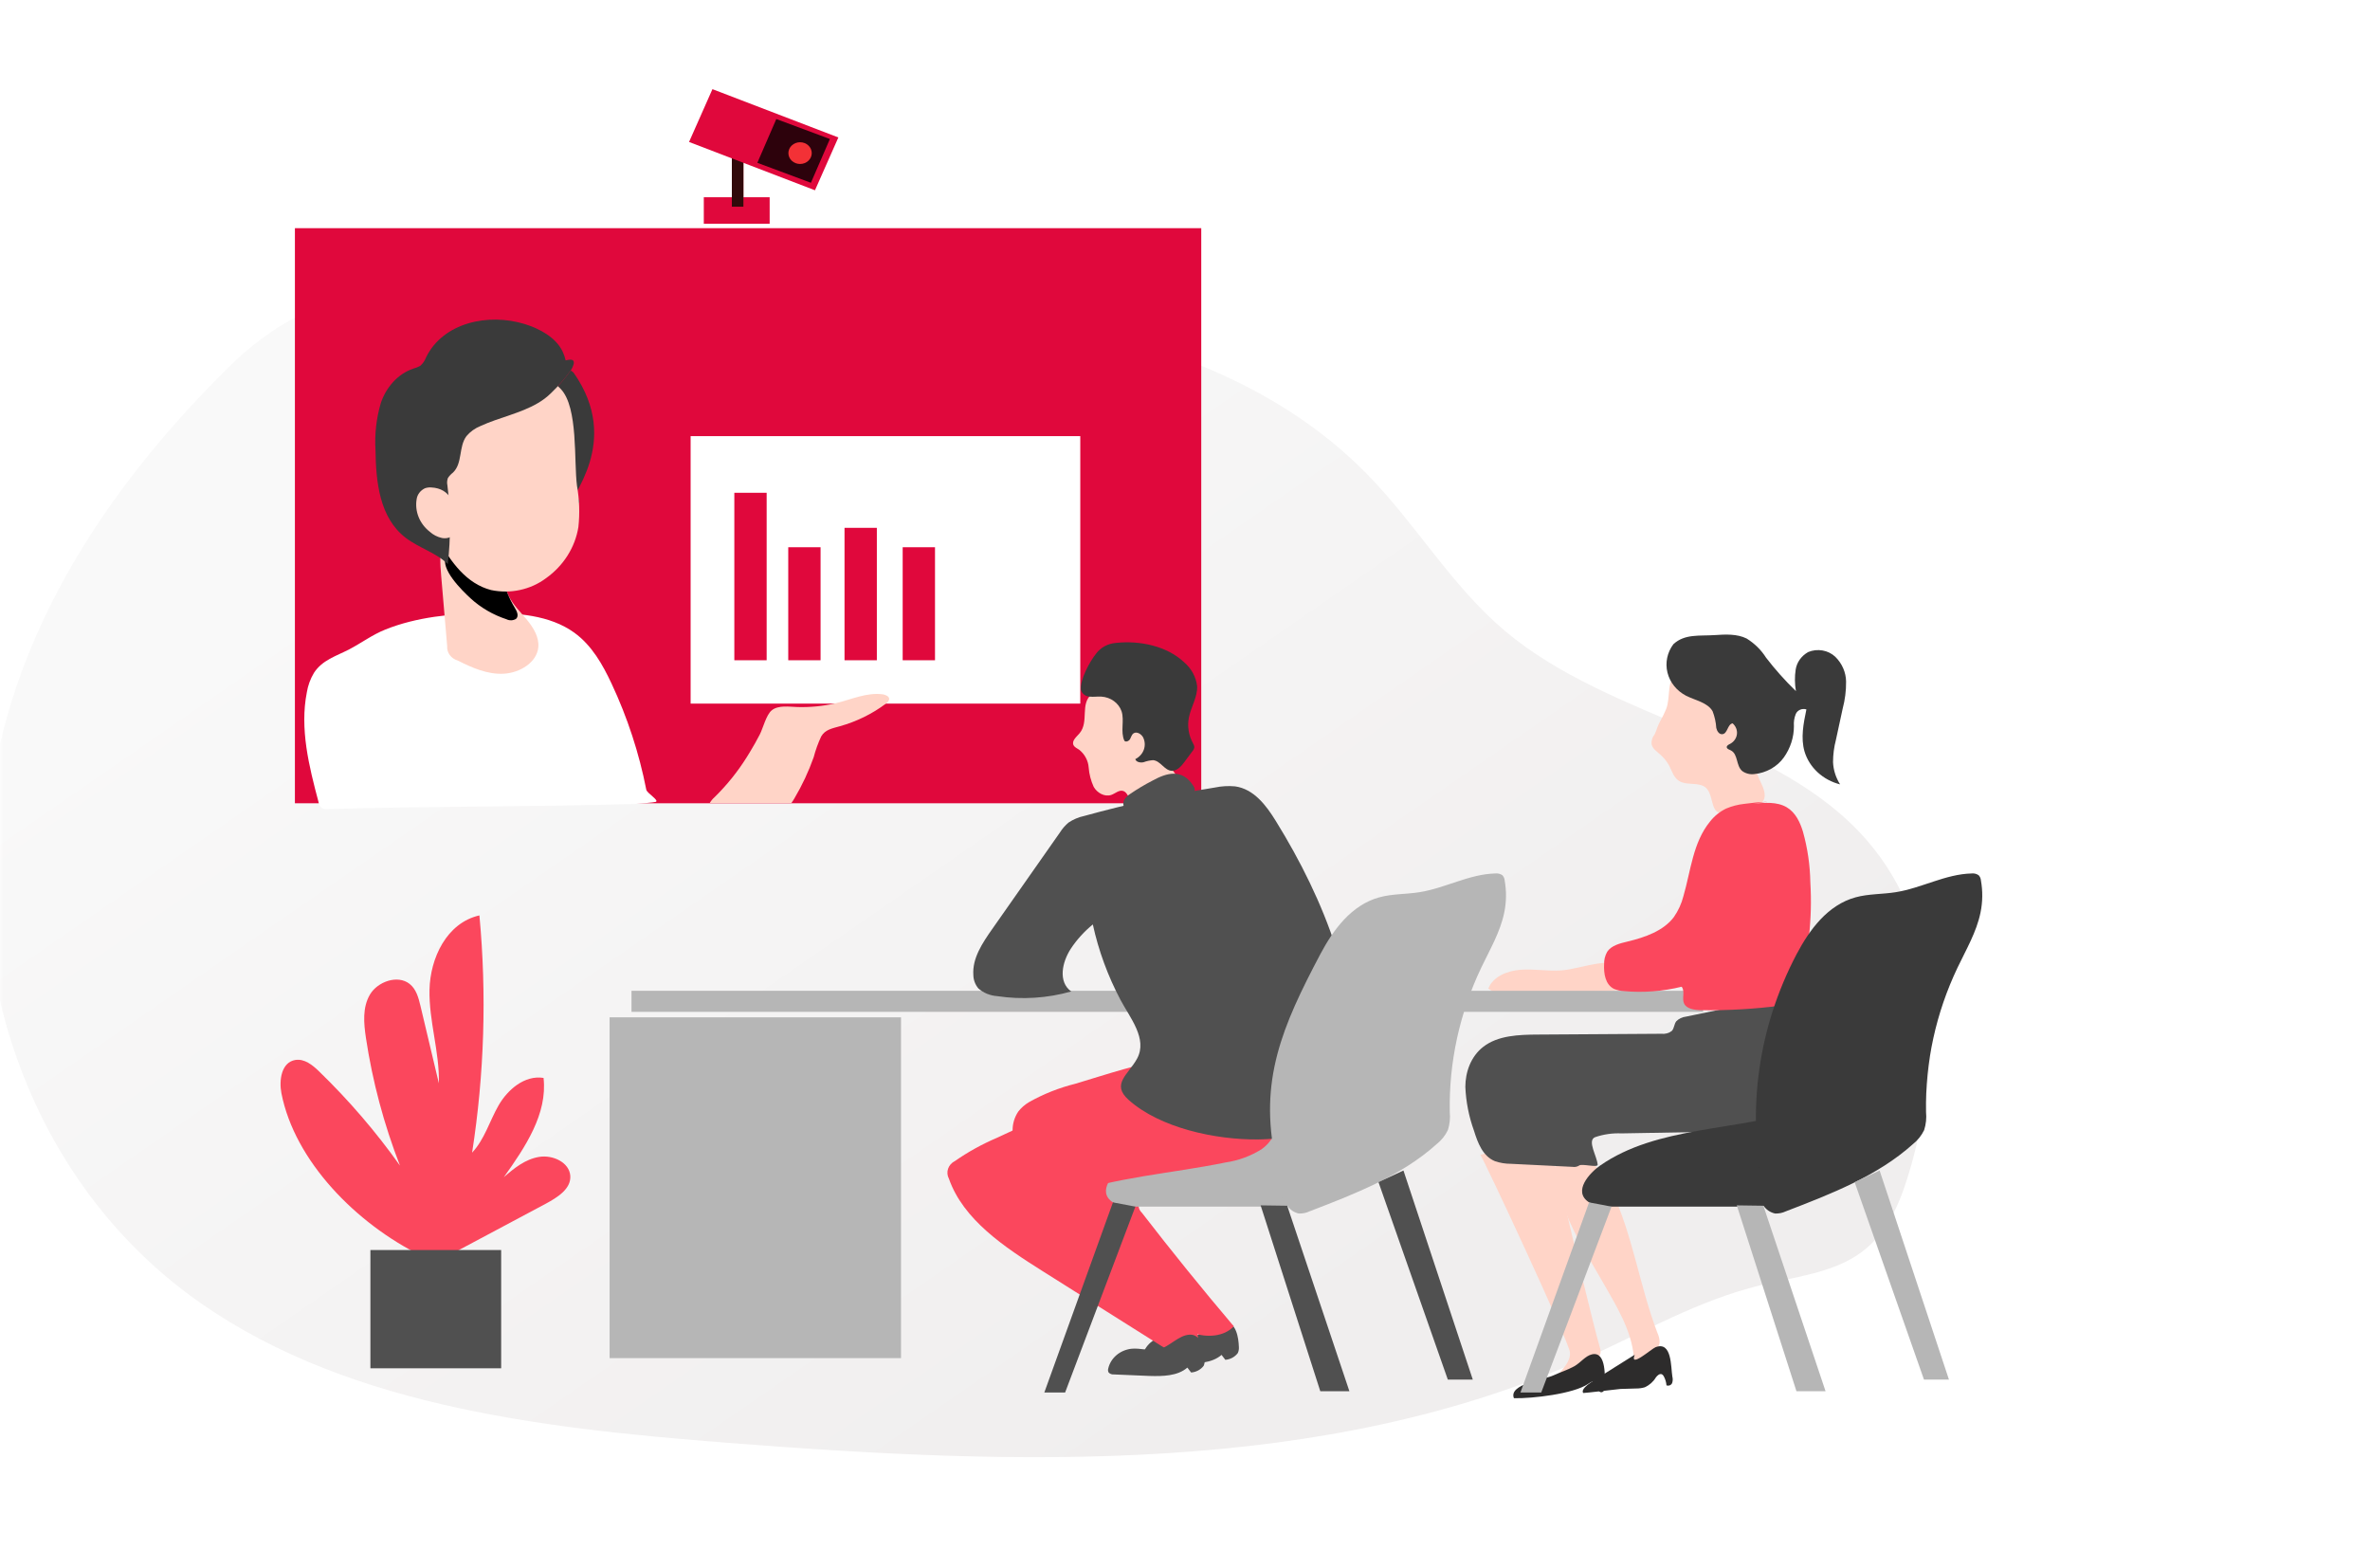 <svg width="319" height="211" viewBox="0 0 319 211" fill="none" xmlns="http://www.w3.org/2000/svg">
<mask id="mask0" mask-type="alpha" maskUnits="userSpaceOnUse" x="0" y="0" width="319" height="211">
<rect width="319" height="211" fill="#C4C4C4"/>
</mask>
<g mask="url(#mask0)">
<g filter="url(#filter0_dd)">
<path d="M1.197 106.164C-3.458 131.632 5.521 159.775 27.126 176.028C47.186 191.09 74.402 194.224 100.08 196.211C139.122 199.251 180.238 200.67 215.498 184.776C223.204 181.313 230.618 177.018 238.906 175.006C243.65 173.846 248.78 173.354 252.589 170.516C256.397 167.677 258.01 163.193 259.244 158.86C263.364 144.095 263.588 126.99 253.293 115.12C241.196 101.169 218.873 98.968 204.594 86.946C197.35 80.841 192.633 72.585 186.052 65.868C165.532 44.884 131.6 42.456 101.151 41.459C76.503 40.664 51.069 33.493 33.063 51.147C17.421 66.48 4.891 84.978 1.197 106.164Z" fill="url(#paint0_linear)"/>
</g>
<path d="M166.751 181.263C166.778 181.551 166.732 181.841 166.615 182.108C166.425 182.368 166.174 182.586 165.883 182.745C165.591 182.905 165.265 183.002 164.928 183.029L164.419 182.367C163.098 183.515 161.092 183.546 159.289 183.483C157.71 183.433 156.138 183.357 154.545 183.281C154.413 183.293 154.28 183.277 154.156 183.234C154.032 183.192 153.919 183.124 153.827 183.035C153.737 182.872 153.718 182.682 153.773 182.506C153.927 181.814 154.308 181.184 154.865 180.704C155.421 180.224 156.124 179.916 156.877 179.825C158.083 179.705 159.323 180.166 160.509 179.92C162.054 179.598 163.186 177.964 164.799 177.933C166.412 177.901 166.71 180.109 166.751 181.263Z" fill="#505050"/>
<path d="M144.751 145.867C142.55 146.414 140.443 147.251 138.496 148.352C137.936 148.685 137.448 149.113 137.059 149.614C136.548 150.38 136.283 151.266 136.294 152.168C136.138 157.05 140.075 161.111 143.748 164.593L155.852 176.04C157.248 177.365 158.705 178.721 160.555 179.402C162.405 180.083 164.77 179.926 166.071 178.519C161.82 173.507 157.691 168.407 153.683 163.218C153.518 163.061 153.395 162.868 153.325 162.658C153.256 162.447 153.241 162.224 153.283 162.007C153.507 161.433 154.354 161.376 155.011 161.458C158.255 161.672 161.507 161.153 164.489 159.945C167.471 158.737 170.095 156.876 172.137 154.521C173.445 152.982 174.522 151.052 174.122 149.122C173.77 147.412 172.32 146.082 170.775 145.098C162.344 139.718 153.399 143.294 144.751 145.867Z" fill="#FB475D"/>
<path d="M144.831 145.874C142.63 146.422 140.523 147.259 138.576 148.359C138.015 148.691 137.528 149.119 137.139 149.62C136.633 150.377 136.37 151.252 136.38 152.143C136.217 157.025 140.161 161.086 143.835 164.568L155.938 176.015C157.341 177.333 158.791 178.689 160.641 179.377C162.491 180.064 164.863 179.9 166.158 178.494C161.915 173.473 157.788 168.373 153.776 163.193C153.61 163.036 153.486 162.844 153.416 162.633C153.345 162.423 153.329 162.199 153.37 161.982C153.593 161.408 154.447 161.383 155.098 161.433C158.342 161.649 161.594 161.13 164.576 159.922C167.558 158.714 170.182 156.852 172.223 154.496C173.531 152.95 174.615 151.02 174.216 149.097C173.856 147.381 172.406 146.05 170.827 145.073C162.424 139.718 153.505 143.3 144.831 145.874Z" fill="url(#paint1_linear)"/>
<path d="M149.802 161.837C150.724 162.307 151.777 162.507 152.824 162.411H171.352C172.54 162.486 173.732 162.327 174.849 161.944C175.772 161.486 176.602 160.882 177.302 160.159C180.584 157.191 184.178 154.538 188.03 152.238C188.295 152.115 188.509 151.916 188.64 151.67C188.689 151.538 188.707 151.399 188.694 151.26C188.579 149.368 186.39 148.062 184.35 147.999C182.311 147.936 180.366 148.737 178.434 149.355C169.468 152.244 158.95 151.544 151.36 156.848C149.923 157.826 147.518 160.361 149.802 161.837Z" fill="#B6B6B6"/>
<path d="M149.802 161.837C150.724 162.307 151.777 162.507 152.824 162.411H171.352C172.54 162.486 173.732 162.327 174.849 161.944C175.772 161.486 176.602 160.882 177.302 160.159C180.584 157.191 184.178 154.538 188.03 152.238C188.295 152.115 188.509 151.916 188.64 151.67C188.689 151.538 188.707 151.399 188.694 151.26C188.579 149.368 186.39 148.062 184.35 147.999C182.311 147.936 180.366 148.737 178.434 149.355C169.468 152.244 158.95 151.544 151.36 156.848C149.923 157.826 147.518 160.361 149.802 161.837Z" fill="url(#paint2_linear)"/>
<path d="M199.254 155.454C199.606 155.751 211.175 180.582 211.31 181.995C211.432 183.256 210.361 184.246 209.528 185.23C210.605 185.047 214.089 183.666 214.875 182.953C215.134 182.751 215.323 182.48 215.417 182.178C215.459 181.885 215.426 181.586 215.322 181.307C214.644 179.011 210.897 163.698 210.361 160.746C210.193 159.526 209.875 158.328 209.413 157.176C208.946 156.013 208.069 155.033 206.925 154.395C206.35 154.086 205.693 153.932 205.029 153.95C204.365 153.968 203.72 154.157 203.164 154.496C202.432 154.458 199.945 155.215 199.254 155.454Z" fill="url(#paint3_linear)"/>
<path d="M216.887 160.153C219.801 166.296 220.676 173.114 223.102 179.44C223.283 179.824 223.38 180.238 223.386 180.657C223.338 181.039 223.192 181.405 222.96 181.723C222.253 182.794 221.189 183.621 219.93 184.076C220.14 180.291 218.161 176.778 216.244 173.461L213.695 169.046C212.786 167.542 211.972 165.99 211.256 164.398C210.903 163.584 210.612 162.745 210.348 161.906C209.785 160.153 207.962 156.035 211.141 155.562C214.034 155.152 215.911 158.097 216.887 160.153Z" fill="url(#paint4_linear)"/>
<path d="M210.098 130.617C208.302 130.737 206.499 130.396 204.676 130.528C202.853 130.661 200.956 131.456 200.332 133.051C201.355 133.928 202.921 133.884 204.303 133.764C207.692 133.468 215.296 133.669 218.691 133.165C220.046 132.969 217.2 132.156 218.426 131.638C218.7 131.554 218.95 131.414 219.16 131.23C219.369 131.046 219.533 130.822 219.64 130.573C217.139 128.384 212.985 130.434 210.098 130.617Z" fill="url(#paint5_linear)"/>
<path d="M241.759 133.461L242.315 146.164C242.376 147.469 242.41 148.851 241.698 149.948C240.437 151.941 237.51 152.212 235.029 152.256L218.263 152.553C217.048 152.498 215.833 152.672 214.692 153.064C213.587 153.524 214.976 155.649 215.044 156.778C215.044 157.201 212.889 156.589 212.55 156.879C212.291 157.044 211.972 157.108 211.663 157.056L203.374 156.646C202.644 156.649 201.919 156.532 201.233 156.299C199.572 155.631 198.902 153.814 198.4 152.2C197.711 150.294 197.318 148.306 197.234 146.296C197.234 144.291 197.98 142.197 199.633 140.91C201.619 139.358 204.438 139.264 207.027 139.251L223.61 139.144C223.861 139.173 224.115 139.155 224.357 139.09C224.599 139.025 224.825 138.914 225.02 138.766C225.359 138.406 225.325 137.851 225.623 137.466C225.964 137.114 226.431 136.89 226.938 136.836L236.256 134.912C237.222 134.643 238.241 134.579 239.238 134.723C239.732 134.805 240.183 135.033 240.525 135.375C240.868 135.716 241.082 136.151 241.135 136.615" fill="#505050"/>
<path d="M146.942 147.217L134.181 153.152C132.187 154 130.297 155.045 128.543 156.268C128.099 156.487 127.764 156.859 127.611 157.305C127.458 157.75 127.498 158.234 127.723 158.652C129.661 164.183 135.178 167.842 140.348 171.102L146.604 175.044L157.006 181.597C157.765 182.077 158.619 182.575 159.52 182.43C160.828 182.228 161.486 180.721 161.16 179.522C160.835 178.324 159.846 177.41 158.897 176.552L149.253 167.804C146.956 165.722 144.618 163.591 143.154 160.942C150.087 158.419 157.657 157.965 164.928 156.47C166.694 156.214 168.375 155.593 169.849 154.653C171.251 153.638 172.193 151.904 171.705 150.308C171.222 149.126 170.311 148.139 169.13 147.514C167.339 146.313 165.231 145.589 163.031 145.42C161.554 145.344 160.083 145.622 158.612 145.546C157.304 145.477 156.396 144.802 155.224 144.638C152.56 144.266 149.233 146.151 146.942 147.217Z" fill="#FB475D"/>
<path d="M229.234 133.36H85V136.192H229.234V133.36Z" fill="#B6B6B6"/>
<path d="M161.687 30.712H39.695V108.119H161.687V30.712Z" fill="#E0083C"/>
<path d="M76.59 68.359C75.973 67.728 78.318 68.132 77.945 67.375C76 63.73 75.431 59.535 73.37 55.947C73.045 55.385 72.693 54.843 72.394 54.275C73.063 53.892 73.674 53.428 74.211 52.894C75.177 51.958 76.051 50.943 76.82 49.86C76.935 49.967 77.125 50.043 77.233 50.201C83.746 59.51 76.623 66.927 76.59 68.359Z" fill="#3A3A3A"/>
<path d="M65.343 82.525C69.518 82.462 73.997 82.771 77.297 85.155C79.663 86.87 81.113 89.444 82.312 92.004C84.459 96.582 86.028 101.376 86.989 106.29C87.083 106.769 88.744 107.709 88.276 107.93C88.114 108.006 85.694 108.208 85.511 108.214C71.53 108.617 58.139 108.504 44.172 108.901C43.87 108.944 43.562 108.89 43.297 108.75C43.062 108.544 42.913 108.267 42.877 107.968C41.583 103.105 40.336 98.103 41.298 93.197C41.445 92.28 41.766 91.396 42.247 90.585C43.372 88.832 45.236 88.321 47.032 87.388C48.678 86.523 50.102 85.445 51.857 84.739C56.086 83.042 60.782 82.594 65.343 82.525Z" fill="white"/>
<path d="M59.742 72.623C59.111 74.162 59.24 75.865 59.383 77.505L60.189 86.965C60.156 87.391 60.279 87.815 60.537 88.167C60.795 88.52 61.174 88.781 61.612 88.908C63.537 89.879 65.617 90.8 67.806 90.68C69.995 90.56 72.252 89.16 72.455 87.135C72.584 85.798 71.832 84.531 70.958 83.465C70.083 82.399 69.046 81.415 68.464 80.191C67.508 78.167 67.928 75.846 67.745 73.645C67.72 72.584 67.362 71.554 66.715 70.68C64.743 68.347 60.677 70.352 59.742 72.623Z" fill="url(#paint6_linear)"/>
<path d="M63.329 80.526C64.701 81.788 66.355 82.753 68.174 83.351C68.374 83.452 68.6 83.5 68.827 83.49C69.054 83.48 69.273 83.412 69.462 83.295C69.876 82.916 69.577 82.273 69.286 81.8C68.533 80.567 67.991 79.233 67.68 77.845C67.6 77.165 67.339 76.515 66.921 75.953C66.673 75.712 66.384 75.509 66.067 75.354C64.712 74.622 61.059 72.831 60.042 74.887C59.202 76.546 62.17 79.46 63.329 80.526Z" fill="url(#paint7_linear)"/>
<path d="M145.314 98.691C144.894 99.182 144.23 99.706 144.487 100.28C144.63 100.589 145.002 100.74 145.294 100.942C146.023 101.547 146.469 102.394 146.534 103.301C146.603 104.2 146.832 105.083 147.212 105.912C147.659 106.707 148.689 107.312 149.59 106.99C150.126 106.795 150.62 106.297 151.169 106.461C151.59 106.587 151.766 107.041 152.01 107.381C152.346 107.774 152.795 108.07 153.305 108.235C153.815 108.4 154.364 108.428 154.89 108.315C155.937 108.073 156.925 107.644 157.797 107.053C158.182 106.869 158.5 106.584 158.712 106.234C158.838 105.901 158.838 105.538 158.712 105.206C158.407 104.178 157.553 103.383 156.842 102.538C155.522 100.965 154.635 99.116 154.26 97.152C154.002 95.783 153.934 94.25 152.904 93.266C151.488 91.93 148.425 92.22 146.961 93.43C145.321 94.717 146.622 97.126 145.314 98.691Z" fill="url(#paint8_linear)"/>
<path d="M145.505 92.894C145.574 93.133 145.723 93.346 145.929 93.502C146.136 93.659 146.391 93.75 146.657 93.764C147.185 93.827 147.721 93.727 148.249 93.764C148.861 93.802 149.446 94.01 149.929 94.361C150.412 94.712 150.772 95.189 150.96 95.732C151.373 96.994 150.777 98.47 151.339 99.7C151.529 99.939 151.956 99.744 152.105 99.479C152.254 99.214 152.315 98.886 152.573 98.709C153 98.419 153.61 98.791 153.854 99.233C154.117 99.755 154.155 100.351 153.961 100.899C153.767 101.446 153.355 101.904 152.81 102.178C152.919 102.576 153.488 102.689 153.915 102.595C154.326 102.442 154.761 102.348 155.202 102.317C156.212 102.399 156.727 103.711 157.737 103.755C158.415 103.755 158.95 103.187 159.35 102.658L160.509 101.1C160.649 100.947 160.737 100.758 160.759 100.557C160.746 100.375 160.683 100.199 160.577 100.046C159.99 98.98 159.795 97.763 160.021 96.584C160.305 95.146 161.207 93.808 161.132 92.345C160.983 91.11 160.357 89.967 159.37 89.128C157.059 86.952 153.406 86.183 150.194 86.536C149.669 86.578 149.159 86.726 148.703 86.972C148.246 87.217 147.853 87.553 147.551 87.955C146.684 89.021 145.301 91.563 145.505 92.894Z" fill="#3A3A3A"/>
<path d="M155.12 105.073C154.065 105.616 153.049 106.223 152.078 106.889C151.775 107.083 151.522 107.337 151.339 107.633C151.242 107.795 151.191 107.978 151.191 108.163C151.191 108.348 151.242 108.531 151.339 108.693C151.678 109.141 152.315 108.907 152.803 108.693C155.046 107.602 157.547 107.293 159.946 107.078C160.115 107.087 160.283 107.051 160.432 106.975C160.58 106.9 160.703 106.787 160.786 106.649C160.828 106.491 160.832 106.326 160.798 106.166C160.764 106.005 160.693 105.854 160.589 105.722C159.085 103.433 157.072 104.001 155.12 105.073Z" fill="#505050"/>
<path d="M150.814 134.577C149.112 131.357 147.861 127.946 147.094 124.429C145.94 125.371 144.944 126.468 144.139 127.684C142.953 129.488 142.384 132.162 144.187 133.448C140.963 134.363 137.558 134.578 134.231 134.079C133.282 134.016 132.384 133.651 131.69 133.045C131.257 132.525 131.018 131.886 131.012 131.228C130.856 128.989 132.225 126.933 133.547 125.054L142.675 112.036C142.982 111.544 143.369 111.1 143.821 110.718C144.458 110.289 145.182 109.984 145.949 109.822C151.72 108.227 157.588 106.951 163.521 106C164.41 105.813 165.325 105.76 166.232 105.842C168.767 106.189 170.434 108.415 171.708 110.478C178.39 121.263 183.127 133.505 182.381 145.936C182.371 146.608 182.257 147.275 182.043 147.917C181.604 148.883 180.889 149.718 179.976 150.333C176.994 152.521 173.07 153.335 169.275 153.366C163.609 153.417 156.134 151.827 151.905 148.037C149.513 145.899 151.906 144.606 153.051 142.486C154.494 139.819 152.095 136.999 150.814 134.577Z" fill="#505050"/>
<path d="M171.698 156.129C169.421 145.482 172.565 138.16 177.722 128.415C179.457 125.142 181.897 121.806 185.658 120.778C187.4 120.298 189.257 120.374 191.046 120.09C194.529 119.541 197.735 117.656 201.266 117.567C201.436 117.547 201.608 117.558 201.773 117.6C201.939 117.642 202.093 117.715 202.228 117.813C202.406 118.008 202.511 118.252 202.526 118.507C202.783 119.937 202.764 121.397 202.472 122.821C201.943 125.432 200.54 127.804 199.382 130.232C196.46 136.35 195.012 142.989 195.139 149.683C195.221 150.5 195.134 151.325 194.882 152.111C194.533 152.839 194.014 153.485 193.364 154.003C188.62 158.267 182.371 160.702 176.272 163.041C175.822 163.256 175.32 163.358 174.815 163.338C174.487 163.264 174.179 163.13 173.909 162.942C173.639 162.755 173.412 162.518 173.243 162.247C171.883 160.459 171.329 158.248 171.698 156.085" fill="#B6B6B6"/>
<path d="M149.803 161.837L140.566 187.425H143.365L152.819 162.411L149.803 161.837Z" fill="#505050"/>
<path d="M169.68 162.24L177.71 187.255H181.627L173.258 162.291L169.68 162.24Z" fill="#505050"/>
<path d="M188.904 157.548L198.236 185.691H194.875L185.543 159.113L188.904 157.548Z" fill="#505050"/>
<path d="M77.661 65.382C77.988 67.218 78.052 69.087 77.851 70.939C77.412 73.673 75.85 76.143 73.493 77.826C72.47 78.592 71.275 79.133 69.996 79.409C68.717 79.686 67.387 79.69 66.106 79.422C62.786 78.57 60.685 75.638 59.085 72.755C57.323 69.602 55.819 66.234 55.426 62.664C55.033 59.094 55.853 55.341 58.313 52.61C59.359 51.448 60.663 50.509 62.134 49.857C63.605 49.205 65.21 48.855 66.839 48.832C68.468 48.809 70.084 49.112 71.576 49.722C73.068 50.331 74.401 51.232 75.486 52.364C77.851 54.868 77.227 62.071 77.661 65.382Z" fill="url(#paint9_linear)"/>
<path d="M76.822 49.861C76.044 50.944 75.162 51.96 74.186 52.894C73.649 53.428 73.038 53.892 72.369 54.275C70.045 55.638 67.158 56.205 64.718 57.322C63.961 57.622 63.297 58.095 62.787 58.697C61.709 60.141 62.285 62.348 60.971 63.61C60.707 63.816 60.478 64.058 60.293 64.329C60.173 64.644 60.147 64.984 60.218 65.313C60.66 68.838 60.678 72.398 60.273 75.927C58.7 74.389 56.369 73.745 54.607 72.389C51.056 69.671 50.602 64.821 50.541 60.551C50.413 58.426 50.656 56.296 51.259 54.244C51.937 52.219 53.482 50.334 55.637 49.614C55.969 49.528 56.286 49.399 56.579 49.23C56.932 48.913 57.197 48.521 57.352 48.088C59.649 43.415 65.721 42.096 70.648 43.623C72.681 44.254 74.85 45.439 75.744 47.35C75.916 47.724 76.048 48.113 76.137 48.511C76.646 48.372 77.052 48.359 77.188 48.586C77.323 48.813 77.174 49.312 76.822 49.861Z" fill="#3A3A3A"/>
<path d="M145.404 58.703H92.957V94.704H145.404V58.703Z" fill="white"/>
<path d="M119.687 94.067C119.671 94.196 119.624 94.32 119.549 94.429C119.474 94.538 119.373 94.63 119.253 94.698C117.417 96.081 115.308 97.118 113.046 97.75C111.989 98.047 111.067 98.204 110.531 99.125C110.111 100.029 109.773 100.963 109.522 101.919C108.842 103.838 107.973 105.694 106.926 107.463C106.797 107.684 106.662 107.905 106.513 108.094H95.527C95.703 107.788 95.932 107.511 96.205 107.274C97.862 105.644 99.31 103.84 100.522 101.9C100.671 101.667 100.813 101.434 100.956 101.194C101.423 100.431 101.857 99.649 102.27 98.854C102.684 98.059 103.131 96.218 103.863 95.619C104.758 94.874 106.255 95.139 107.333 95.165C109.034 95.215 110.734 95.052 112.388 94.679C114.543 94.174 116.665 93.146 118.867 93.462C119.22 93.537 119.667 93.714 119.687 94.067Z" fill="url(#paint10_linear)"/>
<path d="M103.191 66.328H98.84V88.87H103.191V66.328Z" fill="#E0083C"/>
<path d="M110.448 73.657H106.098V88.87H110.448V73.657Z" fill="#E0083C"/>
<path d="M118.023 71.046H113.672V88.87H118.023V71.046Z" fill="#E0083C"/>
<path d="M125.851 73.657H121.5V88.87H125.851V73.657Z" fill="#E0083C"/>
<path d="M103.595 26.549H94.731V30.113H103.595V26.549Z" fill="#E0083C"/>
<path d="M100.067 20.709H98.508V27.823H100.067V20.709Z" fill="#F33136"/>
<path opacity="0.8" d="M100.067 20.709H98.508V27.823H100.067V20.709Z" fill="url(#paint11_linear)"/>
<path d="M112.843 18.501L95.894 12L92.746 19.108L109.695 25.61L112.843 18.501Z" fill="#E0083C"/>
<path opacity="0.8" d="M109.148 24.6L101.938 21.913L104.492 16.023L111.703 18.709L109.148 24.6Z" fill="url(#paint12_linear)"/>
<path d="M107.689 22.071C108.558 22.071 109.262 21.416 109.262 20.608C109.262 19.8 108.558 19.145 107.689 19.145C106.821 19.145 106.117 19.8 106.117 20.608C106.117 21.416 106.821 22.071 107.689 22.071Z" fill="#F33136"/>
<path d="M223.493 97.012C223.346 97.278 223.217 97.552 223.107 97.832C222.997 98.18 222.864 98.522 222.707 98.854C222.402 99.227 222.257 99.693 222.3 100.16C222.429 100.79 223.025 101.162 223.5 101.591C223.992 102.025 224.396 102.538 224.693 103.105C225.059 103.824 225.296 104.675 226.007 105.117C226.956 105.71 228.305 105.306 229.308 105.817C230.772 106.561 230.074 109.406 231.7 109.437C233.085 109.451 234.461 109.238 235.766 108.807C236.398 108.658 236.952 108.302 237.325 107.804C237.867 106.896 237.21 105.798 236.783 104.833C235.027 100.885 237.203 95.972 234.878 92.288C234.09 91.056 232.873 90.11 231.429 89.608C230.514 89.278 229.524 89.171 228.552 89.298C227.581 89.425 226.66 89.781 225.879 90.333C224.198 91.594 224.93 93.752 224.252 95.461C224.031 95.991 223.777 96.509 223.493 97.012Z" fill="url(#paint13_linear)"/>
<path d="M225.236 86.707C224.824 87.257 224.54 87.88 224.403 88.538C224.266 89.197 224.278 89.874 224.439 90.527C224.6 91.181 224.906 91.796 225.337 92.332C225.768 92.869 226.316 93.316 226.944 93.644C228.197 94.275 229.844 94.559 230.515 95.732C230.794 96.455 230.96 97.211 231.01 97.977C231.098 98.381 231.369 98.854 231.816 98.822C232.548 98.766 232.494 97.498 233.205 97.359C233.415 97.54 233.577 97.764 233.679 98.012C233.781 98.261 233.819 98.528 233.792 98.793C233.764 99.058 233.671 99.314 233.52 99.54C233.369 99.766 233.164 99.956 232.921 100.096C232.697 100.21 232.406 100.336 232.419 100.569C232.433 100.803 232.738 100.891 232.961 100.998C233.971 101.503 233.639 103.042 234.5 103.78C234.727 103.946 234.989 104.069 235.268 104.139C235.548 104.21 235.84 104.227 236.126 104.19C236.925 104.111 237.696 103.869 238.383 103.483C239.071 103.096 239.658 102.573 240.104 101.951C240.994 100.697 241.465 99.227 241.46 97.725C241.416 97.179 241.5 96.63 241.704 96.117C241.809 95.859 242.018 95.649 242.286 95.532C242.553 95.414 242.86 95.398 243.14 95.486C242.747 97.378 242.354 99.314 242.89 101.162C243.21 102.22 243.819 103.182 244.658 103.956C245.496 104.729 246.535 105.288 247.674 105.577C247.095 104.663 246.769 103.629 246.725 102.569C246.728 101.555 246.86 100.545 247.119 99.56L248.02 95.391C248.338 94.197 248.493 92.97 248.481 91.74C248.465 90.494 247.944 89.301 247.024 88.397C246.557 87.959 245.958 87.663 245.307 87.551C244.655 87.438 243.982 87.513 243.378 87.766C242.928 88.018 242.544 88.36 242.253 88.766C241.962 89.173 241.772 89.635 241.697 90.119C241.552 91.084 241.564 92.064 241.731 93.026C240.277 91.617 238.933 90.112 237.712 88.523C237.059 87.486 236.16 86.601 235.083 85.937C233.795 85.306 232.25 85.382 230.793 85.483C228.76 85.622 226.767 85.287 225.236 86.707Z" fill="#3A3A3A"/>
<path d="M237.889 107.905C236.846 107.955 235.795 108.056 234.765 108.201C233.924 108.294 233.104 108.507 232.332 108.832C231.474 109.253 230.732 109.853 230.164 110.585C227.859 113.411 227.588 117.176 226.592 120.601C226.34 121.609 225.902 122.57 225.298 123.439C223.902 125.293 221.442 126.158 219.09 126.725C218.046 126.971 216.894 127.255 216.332 128.1C216.039 128.616 215.894 129.194 215.912 129.778C215.851 131.039 216.067 132.54 217.267 133.114C217.681 133.284 218.124 133.382 218.575 133.404C221.183 133.637 223.815 133.436 226.348 132.812C226.843 133.442 226.348 134.369 226.68 135.082C227.012 135.795 228.09 135.952 228.964 135.971C232.59 136.021 236.216 135.81 239.807 135.341C240.205 135.312 240.592 135.209 240.946 135.038C241.482 134.64 241.847 134.076 241.976 133.449C243.399 128.671 243.972 123.709 243.67 118.759C243.632 116.456 243.298 114.165 242.674 111.935C242.288 110.674 241.684 109.368 240.498 108.662C239.184 107.886 237.496 108.031 235.944 108.182" fill="#FB475D"/>
<path d="M215.99 186.662C215.99 186.971 215.889 187.375 215.557 187.394C215.225 187.413 215.069 187.04 215.048 186.763C215.028 186.485 215.048 186.101 214.757 185.949C214.466 185.798 214.079 186.069 213.754 186.277C211.762 187.621 206.259 188.251 203.772 188.195C203.006 186.271 207.953 185.672 209.091 185.123C210.006 184.7 210.989 184.398 211.87 183.912C212.751 183.426 213.368 182.512 214.262 182.297C216.282 181.812 216.011 185.583 215.99 186.662Z" fill="#2D2C2C"/>
<path d="M225.099 185.3C225.173 185.583 225.162 185.88 225.066 186.157C225.038 186.224 224.996 186.286 224.943 186.337C224.89 186.389 224.826 186.431 224.755 186.459C224.685 186.488 224.609 186.504 224.532 186.505C224.455 186.506 224.378 186.493 224.307 186.467C224.273 186.045 224.151 185.634 223.947 185.256C223.896 185.145 223.811 185.051 223.703 184.984C223.398 184.833 223.066 185.142 222.87 185.413C222.531 185.98 222.016 186.437 221.392 186.725C221.005 186.84 220.6 186.895 220.193 186.889L218.099 186.952C218.031 186.952 213.179 187.526 213.118 187.495C213.057 187.463 212.691 187.034 214.121 186.082C215.164 185.388 220.037 182.342 220.037 182.342C219.285 184.234 222.273 181.553 222.836 181.332C225.059 180.481 224.883 184 225.099 185.3Z" fill="#2D2C2C"/>
<path d="M121.276 136.93H82.051V182.802H121.276V136.93Z" fill="#B6B6B6"/>
<path d="M37.88 147.154C37.535 145.388 37.88 142.973 39.758 142.67C40.984 142.474 42.082 143.364 42.943 144.202C46.978 148.115 50.623 152.36 53.834 156.886C51.67 151.316 50.135 145.552 49.252 139.687C48.961 137.731 48.771 135.618 49.788 133.878C50.804 132.137 53.515 131.153 55.135 132.433C56.029 133.14 56.327 134.288 56.585 135.354L59.072 145.817C59.174 141.585 57.717 137.422 57.812 133.203C57.906 128.983 60.102 124.215 64.528 123.212C65.523 133.856 65.193 144.572 63.545 155.145C65.239 153.335 65.89 150.901 67.109 148.781C68.329 146.662 70.613 144.682 73.161 145.085C73.71 149.917 70.701 154.401 67.814 158.45C69.17 157.265 70.681 156.028 72.558 155.719C74.435 155.41 76.624 156.47 76.76 158.242C76.895 160.014 75.045 161.162 73.446 162.026L60.502 168.926C59.979 169.251 59.388 169.466 58.767 169.557C58.024 169.56 57.295 169.365 56.666 168.996C47.938 164.688 39.67 156.293 37.88 147.154Z" fill="#FB475D"/>
<path d="M67.455 168.251H49.855V184.17H67.455V168.251Z" fill="#505050"/>
<path d="M58.044 65.61C57.754 65.587 57.462 65.626 57.19 65.723C56.89 65.867 56.632 66.076 56.438 66.333C56.245 66.591 56.121 66.888 56.078 67.199C55.946 68.007 56.038 68.834 56.348 69.6C56.658 70.365 57.174 71.044 57.847 71.57C58.297 71.982 58.859 72.272 59.474 72.409C59.782 72.472 60.103 72.458 60.403 72.367C60.704 72.276 60.972 72.112 61.181 71.891C61.541 71.335 61.665 70.674 61.527 70.037C61.324 67.975 60.687 65.736 58.044 65.61Z" fill="url(#paint14_linear)"/>
<path d="M59.411 68.945C59.261 68.595 59.092 68.252 58.903 67.917C58.798 67.78 58.675 67.655 58.537 67.545C58.43 67.435 58.295 67.351 58.146 67.299C57.996 67.248 57.835 67.23 57.676 67.249C57.572 67.28 57.477 67.334 57.398 67.405C57.32 67.476 57.26 67.563 57.222 67.659C57.145 67.861 57.12 68.077 57.148 68.29C57.209 69.09 57.603 69.837 58.246 70.371C58.39 70.496 58.554 70.598 58.734 70.674C59.011 70.758 59.303 70.792 59.594 70.775C59.696 70.787 59.798 70.787 59.899 70.775C60.089 70.68 60.235 70.526 60.312 70.34C60.39 70.153 60.392 69.947 60.32 69.759C60.143 69.374 59.628 69.324 59.411 68.945Z" fill="url(#paint15_linear)"/>
<path d="M213.889 161.837C214.812 162.307 215.865 162.507 216.912 162.411H235.44C236.628 162.486 237.819 162.327 238.937 161.944C239.86 161.484 240.692 160.881 241.397 160.159C244.675 157.19 248.267 154.536 252.118 152.237C252.37 152.12 252.574 151.93 252.701 151.695C252.749 151.563 252.768 151.424 252.755 151.285C252.64 149.393 250.451 148.087 248.411 148.024C246.371 147.961 244.426 148.762 242.495 149.38C233.529 152.269 223.011 151.569 215.387 156.873C214.011 157.826 211.605 160.361 213.889 161.837Z" fill="#3A3A3A"/>
<path d="M237.355 160.146C235.085 149.399 236.656 138.255 241.828 128.415C243.563 125.142 246.002 121.806 249.763 120.778C251.505 120.298 253.362 120.374 255.151 120.09C258.635 119.541 261.84 117.656 265.371 117.567C265.541 117.547 265.713 117.558 265.879 117.6C266.044 117.642 266.198 117.715 266.333 117.813C266.511 118.008 266.616 118.252 266.631 118.507C266.888 119.937 266.869 121.397 266.577 122.821C266.048 125.432 264.646 127.804 263.487 130.232C260.568 136.351 259.12 142.989 259.244 149.683C259.326 150.5 259.239 151.325 258.987 152.111C258.638 152.839 258.119 153.485 257.469 154.003C252.725 158.267 246.477 160.702 240.377 163.041C239.927 163.256 239.425 163.358 238.92 163.338C238.593 163.264 238.284 163.13 238.014 162.942C237.744 162.755 237.517 162.518 237.348 162.247C235.988 160.459 235.434 158.248 235.803 156.085" fill="#3A3A3A"/>
<path d="M213.889 161.837L204.652 187.425H207.451L216.912 162.411L213.889 161.837Z" fill="#B6B6B6"/>
<path d="M233.77 162.24L241.8 187.255H245.717L237.348 162.291L233.77 162.24Z" fill="#B6B6B6"/>
<path d="M252.994 157.548L262.326 185.691H258.965L249.633 159.113L252.994 157.548Z" fill="#B6B6B6"/>
<path d="M162.149 182.972C162.175 183.261 162.131 183.552 162.021 183.824C161.828 184.083 161.576 184.299 161.283 184.457C160.99 184.615 160.664 184.711 160.326 184.738L159.818 184.076C158.503 185.224 156.491 185.255 154.688 185.199C153.107 185.14 151.525 185.072 149.944 184.997C149.812 185.01 149.678 184.994 149.553 184.95C149.428 184.906 149.316 184.836 149.226 184.744C149.134 184.581 149.112 184.392 149.165 184.215C149.319 183.524 149.701 182.895 150.257 182.416C150.814 181.937 151.517 181.631 152.269 181.541C153.475 181.414 154.715 181.875 155.901 181.629C157.446 181.307 158.612 179.674 160.191 179.642C161.77 179.611 162.109 181.824 162.149 182.972Z" fill="#505050"/>
</g>
<defs>
<filter id="filter0_dd" x="-20" y="19.351" width="292.894" height="189.783" filterUnits="userSpaceOnUse" color-interpolation-filters="sRGB">
<feFlood flood-opacity="0" result="BackgroundImageFix"/>
<feColorMatrix in="SourceAlpha" type="matrix" values="0 0 0 0 0 0 0 0 0 0 0 0 0 0 0 0 0 0 127 0"/>
<feOffset dx="3" dy="3"/>
<feGaussianBlur stdDeviation="4"/>
<feColorMatrix type="matrix" values="0 0 0 0 0.367 0 0 0 0 0.367 0 0 0 0 0.367 0 0 0 0.4 0"/>
<feBlend mode="normal" in2="BackgroundImageFix" result="effect1_dropShadow"/>
<feColorMatrix in="SourceAlpha" type="matrix" values="0 0 0 0 0 0 0 0 0 0 0 0 0 0 0 0 0 0 127 0"/>
<feOffset dx="-5" dy="-5"/>
<feGaussianBlur stdDeviation="7.5"/>
<feColorMatrix type="matrix" values="0 0 0 0 1 0 0 0 0 1 0 0 0 0 1 0 0 0 1 0"/>
<feBlend mode="normal" in2="effect1_dropShadow" result="effect2_dropShadow"/>
<feBlend mode="normal" in="SourceGraphic" in2="effect2_dropShadow" result="shape"/>
</filter>
<linearGradient id="paint0_linear" x1="102.716" y1="36.97" x2="196.014" y2="171.816" gradientUnits="userSpaceOnUse">
<stop stop-color="#F9F9F9"/>
<stop offset="1" stop-color="#F0EEEE"/>
</linearGradient>
<linearGradient id="paint1_linear" x1="8740.38" y1="10405.2" x2="10863" y2="10405.2" gradientUnits="userSpaceOnUse">
<stop stop-opacity="0"/>
<stop offset="0.99"/>
</linearGradient>
<linearGradient id="paint2_linear" x1="9921.39" y1="3968.34" x2="12261.5" y2="3968.34" gradientUnits="userSpaceOnUse">
<stop stop-opacity="0"/>
<stop offset="0.99"/>
</linearGradient>
<linearGradient id="paint3_linear" x1="5951.69" y1="12014.6" x2="6247.47" y2="12014.6" gradientUnits="userSpaceOnUse">
<stop stop-color="#FFD4C7"/>
<stop offset="0.42" stop-color="#EAD4D0"/>
<stop offset="1" stop-color="#FAD0BE"/>
</linearGradient>
<linearGradient id="paint4_linear" x1="5211.37" y1="10981.6" x2="5468.57" y2="10981.6" gradientUnits="userSpaceOnUse">
<stop stop-color="#FFD4C7"/>
<stop offset="0.42" stop-color="#EAD4D0"/>
<stop offset="1" stop-color="#FAD0BE"/>
</linearGradient>
<linearGradient id="paint5_linear" x1="7064.34" y1="1744.24" x2="7417.28" y2="1744.24" gradientUnits="userSpaceOnUse">
<stop stop-color="#FFD4C7"/>
<stop offset="0.42" stop-color="#EAD4D0"/>
<stop offset="1" stop-color="#FAD0BE"/>
</linearGradient>
<linearGradient id="paint6_linear" x1="4753.46" y1="8051.44" x2="4994.83" y2="8051.44" gradientUnits="userSpaceOnUse">
<stop stop-color="#FFD4C7"/>
<stop offset="0.42" stop-color="#EAD4D0"/>
<stop offset="1" stop-color="#FAD0BE"/>
</linearGradient>
<linearGradient id="paint7_linear" x1="1221.08" y1="1566.58" x2="1280.48" y2="1257.58" gradientUnits="userSpaceOnUse">
<stop stop-opacity="0"/>
<stop offset="0.99"/>
</linearGradient>
<linearGradient id="paint8_linear" x1="5255.45" y1="6158.11" x2="5518.25" y2="6158.11" gradientUnits="userSpaceOnUse">
<stop stop-color="#FFD4C7"/>
<stop offset="0.42" stop-color="#EAD4D0"/>
<stop offset="1" stop-color="#FAD0BE"/>
</linearGradient>
<linearGradient id="paint9_linear" x1="8101.7" y1="11722.8" x2="8515.43" y2="11722.8" gradientUnits="userSpaceOnUse">
<stop stop-color="#FFD4C7"/>
<stop offset="0.42" stop-color="#EAD4D0"/>
<stop offset="1" stop-color="#FAD0BE"/>
</linearGradient>
<linearGradient id="paint10_linear" x1="8684.57" y1="5663.8" x2="9126.22" y2="5663.8" gradientUnits="userSpaceOnUse">
<stop stop-color="#FFD4C7"/>
<stop offset="0.42" stop-color="#EAD4D0"/>
<stop offset="1" stop-color="#FAD0BE"/>
</linearGradient>
<linearGradient id="paint11_linear" x1="327.078" y1="234.137" x2="319.958" y2="114.879" gradientUnits="userSpaceOnUse">
<stop stop-opacity="0"/>
<stop offset="0.99"/>
</linearGradient>
<linearGradient id="paint12_linear" x1="1684.75" y1="41.669" x2="1601.69" y2="257.863" gradientUnits="userSpaceOnUse">
<stop stop-opacity="0"/>
<stop offset="0.99"/>
</linearGradient>
<linearGradient id="paint13_linear" x1="5639.13" y1="7745.2" x2="5917.66" y2="7745.2" gradientUnits="userSpaceOnUse">
<stop stop-color="#FFD4C7"/>
<stop offset="0.42" stop-color="#EAD4D0"/>
<stop offset="1" stop-color="#FAD0BE"/>
</linearGradient>
<linearGradient id="paint14_linear" x1="2033.54" y1="2660.66" x2="2135.23" y2="2660.66" gradientUnits="userSpaceOnUse">
<stop stop-color="#FFD4C7"/>
<stop offset="0.42" stop-color="#EAD4D0"/>
<stop offset="1" stop-color="#FAD0BE"/>
</linearGradient>
<linearGradient id="paint15_linear" x1="405.694" y1="522.344" x2="443.868" y2="518.108" gradientUnits="userSpaceOnUse">
<stop stop-opacity="0"/>
<stop offset="0.99"/>
</linearGradient>
</defs>
</svg>
